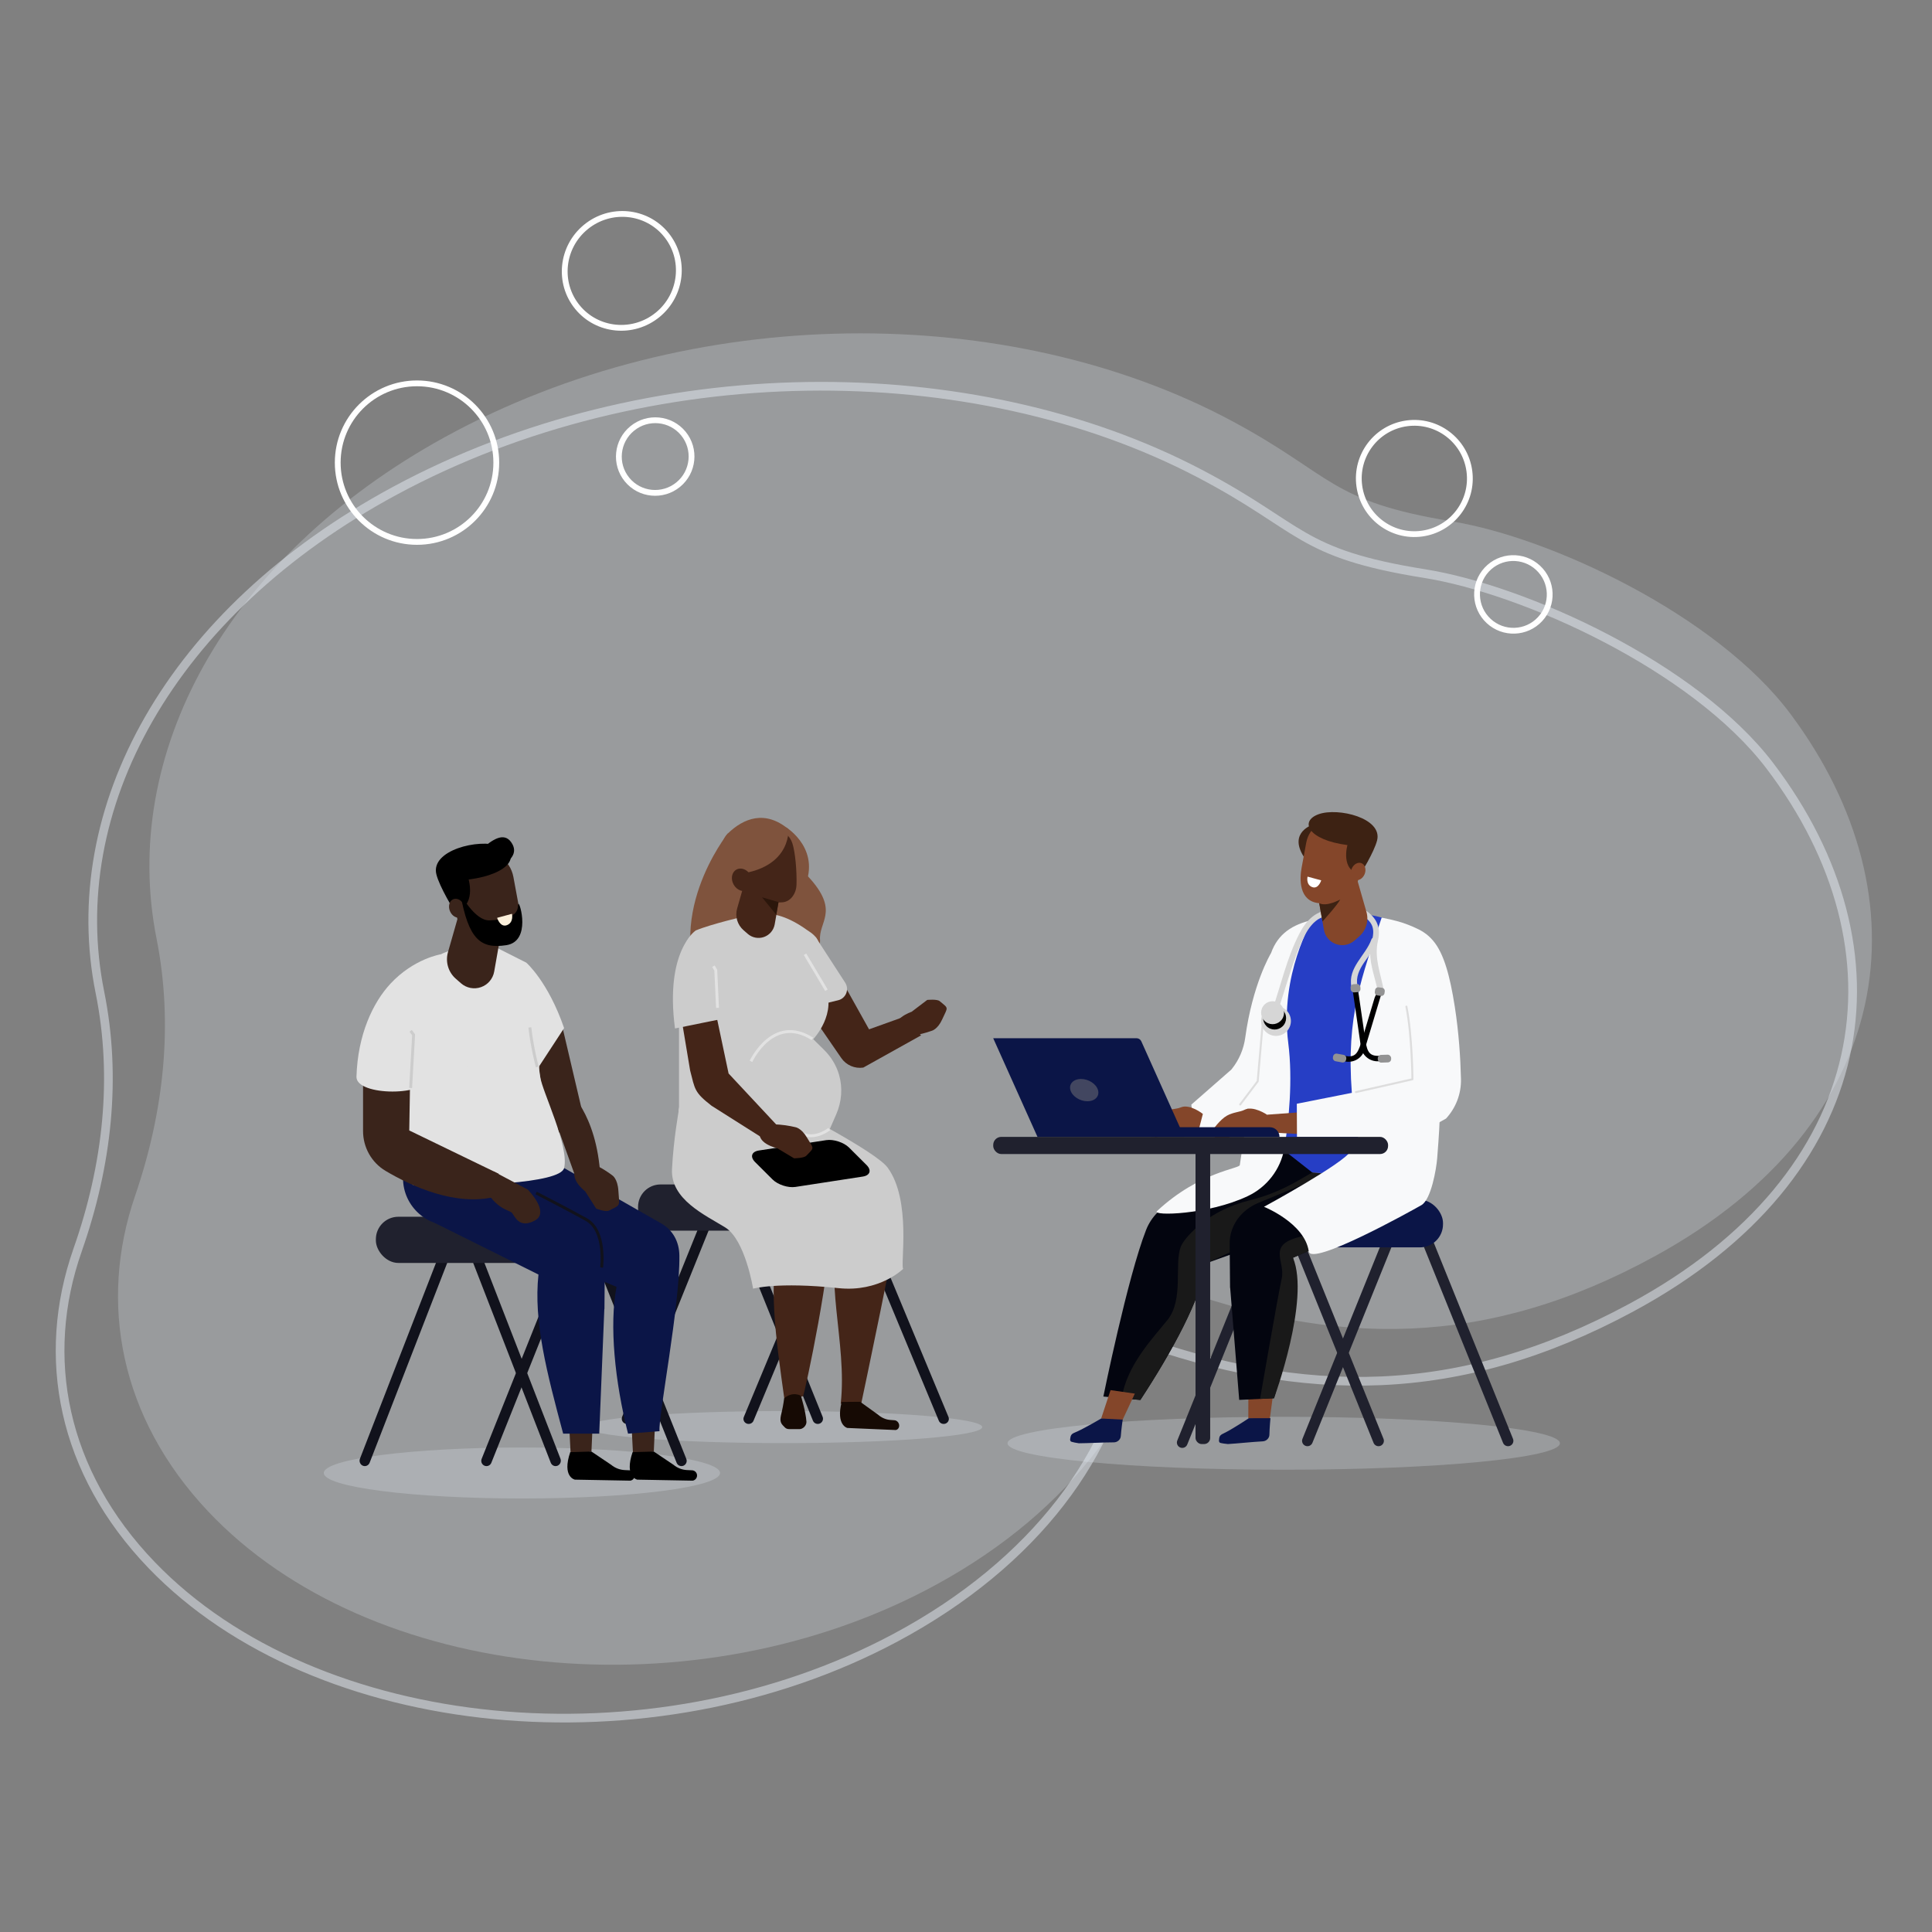 <?xml version="1.0" encoding="UTF-8"?><svg xmlns="http://www.w3.org/2000/svg" width="2000" height="2000" viewBox="0 0 2000 2000"><rect x="0" y="0" width="2000" height="2000" fill="#808080" stroke="none"/><g id="a"/><g id="b"/><g id="c"><g><path id="d" d="M139.78,1238.05c30.22-88.08,39.69-178.71,22.24-266.55-37.6-189.29,69.8-393.28,298.39-518.96,255.49-140.47,584.49-140.31,815.15-16.59,105.27,56.47,99.62,82.78,228.1,103.89,101.33,16.65,273.4,96.69,349.88,199.27,142.5,191.12,109.64,423.82-139.45,560.78-175.71,96.61-332.47,94.42-505.93,30.36-14.98,117.87-97.69,233.08-239.02,310.2-248.25,135.46-586.75,101.31-753.86-76.02-90.96-96.53-113.47-215.67-75.49-326.38Z" fill="#e6ecf5" opacity=".25"/><path id="e" d="M80.36,1293.92c30.99-88.13,40.8-178.78,23.08-266.61-38.16-189.25,71.85-393.41,305.58-519.41,261.23-140.83,597.39-141.12,832.89-17.7,107.48,56.33,101.67,82.65,232.92,103.59,103.51,16.51,279.21,96.33,357.21,198.82,145.33,190.95,111.45,423.71-143.24,561.02-179.67,96.86-339.82,94.88-516.96,31.05-15.47,117.9-100.13,233.23-244.64,310.56-253.83,135.81-599.64,102.11-770.14-75-92.81-96.42-115.64-215.54-76.69-326.3Z" fill="none" opacity=".5" stroke="#e6ecf5" stroke-miterlimit="10" stroke-width="9"/><circle id="f" cx="431.69" cy="478.92" r="82.07" fill="none" stroke="#fff" stroke-miterlimit="10" stroke-width="6"/><ellipse id="g" cx="643.65" cy="280.36" rx="59.31" ry="58.71" transform="translate(-32.09 470.78) rotate(-39.27)" fill="none" stroke="#fff" stroke-miterlimit="10" stroke-width="6"/><ellipse id="h" cx="678.26" cy="472.57" rx="37.66" ry="37.57" transform="translate(-145.95 536.1) rotate(-39.27)" fill="none" stroke="#fff" stroke-miterlimit="10" stroke-width="6"/><ellipse id="i" cx="1566.61" cy="615.27" rx="37.57" ry="37.66" transform="translate(49.38 1343.85) rotate(-47.09)" fill="none" stroke="#fff" stroke-miterlimit="10" stroke-width="6"/><ellipse id="j" cx="1464.11" cy="495.37" rx="57.48" ry="57.61" transform="translate(-53.78 203.77) rotate(-7.82)" fill="none" stroke="#fff" stroke-miterlimit="10" stroke-width="6"/><path d="M606.58,1477.31c0,9.16,91.83,16.59,205.12,16.59,113.28,0,205.12-7.43,205.12-16.59s-91.83-16.59-205.12-16.59c-113.28,0-205.12,7.43-205.12,16.59Z" fill="#e6ecf5" opacity=".25"/><g><path d="M978.89,1473.67h0c2.76-1.08,4.1-4.14,2.98-6.82l-97.97-235.46c-1.12-2.68-4.26-3.98-7.03-2.9h0c-2.76,1.08-4.1,4.14-2.98,6.82l97.98,235.46c1.12,2.68,4.26,3.98,7.03,2.9Z" fill="#11121c" fill-rule="evenodd"/><path d="M772.99,1473.67h0c-2.76-1.08-4.1-4.14-2.98-6.82l97.97-235.46c1.12-2.68,4.26-3.98,7.03-2.9h0c2.76,1.08,4.1,4.14,2.98,6.82l-97.97,235.46c-1.12,2.68-4.26,3.98-7.03,2.9Z" fill="#11121c" fill-rule="evenodd"/><path d="M647.03,1473.66h0c-2.76-1.12-4.1-4.26-2.98-7.03l97.97-242.57c1.12-2.76,4.26-4.1,7.03-2.98h0c2.76,1.12,4.1,4.26,2.98,7.03l-97.97,242.56c-1.12,2.76-4.26,4.1-7.03,2.98Z" fill="#11121c" fill-rule="evenodd"/><path d="M848.59,1473.66h0c2.76-1.12,4.1-4.26,2.98-7.03l-97.98-242.57c-1.12-2.76-4.26-4.1-7.03-2.98h0c-2.76,1.12-4.1,4.26-2.98,7.03l97.97,242.57c1.12,2.76,4.26,4.1,7.03,2.98Z" fill="#11121c" fill-rule="evenodd"/></g><rect x="660.51" y="1226.14" width="250.93" height="47.81" rx="23.26" ry="23.26" fill="#20212e"/><path d="M335.17,1524.83c0,14.58,91.83,26.39,205.12,26.39,113.28,0,205.12-11.82,205.12-26.39s-91.83-26.39-205.12-26.39c-113.28,0-205.12,11.82-205.12,26.39Z" fill="#e6ecf5" opacity=".25"/><g><path d="M707.48,1517.31h0c2.76-1.13,4.1-4.3,2.98-7.1l-97.97-244.96c-1.12-2.79-4.26-4.14-7.03-3.01h0c-2.76,1.13-4.1,4.3-2.98,7.1l97.98,244.96c1.12,2.79,4.26,4.14,7.03,3.01Z" fill="#11121c" fill-rule="evenodd"/><path d="M501.59,1517.31h0c-2.76-1.13-4.1-4.3-2.98-7.1l97.97-244.96c1.12-2.79,4.26-4.14,7.03-3.01h0c2.76,1.13,4.1,4.3,2.98,7.1l-97.97,244.96c-1.12,2.79-4.26,4.14-7.03,3.01Z" fill="#11121c" fill-rule="evenodd"/><path d="M375.62,1517.3h0c-2.76-1.16-4.1-4.43-2.98-7.31l97.97-252.35c1.12-2.88,4.26-4.26,7.03-3.1h0c2.76,1.16,4.1,4.43,2.98,7.31l-97.97,252.35c-1.12,2.88-4.26,4.26-7.03,3.1Z" fill="#11121c" fill-rule="evenodd"/><path d="M577.18,1517.3h0c2.76-1.16,4.1-4.43,2.98-7.31l-97.98-252.35c-1.12-2.88-4.26-4.26-7.03-3.1h0c-2.76,1.16-4.1,4.43-2.98,7.31l97.97,252.35c1.12,2.88,4.26,4.26,7.03,3.1Z" fill="#11121c" fill-rule="evenodd"/></g><rect x="389.1" y="1259.58" width="250.93" height="47.81" rx="23.26" ry="23.26" fill="#20212e"/><path d="M864.09,1001.88l35.54,63.68,34.65-12.44,19.25,18.66-59.86,33.38c-8.86,1.32-17.7-2.52-22.78-9.9l-41.46-60.21,36.13-18.36-1.48-14.81Z" fill="#442518" fill-rule="evenodd"/><path d="M891.54,1452.97c1.33-6.26,38.75-182.99,38.76-197.26,0-16.12-32.83-44.13-44.77-50.83l-44.98-20.84-89.09,31.78,120.44,55.66c-21.26,47.24,5.61,118.12-1.61,181.69l21.24-.21Z" fill="#442518" fill-rule="evenodd"/><path d="M831.35,1445.37c2.09-5.16,30.03-134.43,28.99-185.27-.29-14.05-7.48-26.89-20.05-35.79l-100.24-71.01-18.39,72.51,86.56,52.56c-14.23,47.38-4.83,107.82,3.76,169.94l19.37-2.94Z" fill="#442518" fill-rule="evenodd"/><path d="M890.4,1451.1l18.63,13.42c3.62,3.17,8,5.06,12.47,5.39l4.55,.34c2.03,.15,3.86,1.69,4.53,3.82h0c.93,2.92-.62,5.85-3.33,6.3l-50.11-2.15s-11.97-2.85-5.83-26.94l19.09-.16Z" fill="#160a04" fill-rule="evenodd"/><path d="M829.11,1444.9s5.06,16.46,5.72,26.85c.11,1.77-.67,3.73-2.1,5.26-1.43,1.52-3.34,2.43-5.11,2.42-3.81,0-8.17-.02-10.86-.03-1.68,0-3.16-.59-4.21-1.67-.63-.65-1.39-1.43-2.19-2.25-3.65-3.76-2.49-8.15-1-14.33,1.53-6.38,2.39-13.61,2.39-13.61,8.92-7.72,17.37-2.64,17.37-2.64Z" fill="#160a04" fill-rule="evenodd"/><path d="M821.45,1148.45s85.42,43.89,97.4,60.21c24.97,34.03,13.01,100.88,16.11,104.86,0,0-24.56,24.46-67,19.96-63.09-6.69-88.35,.55-88.35,.55,0,0-8.12-50.6-28.89-63.42-20.77-12.83-56.64-28.97-55.07-60.25,1.56-31.28,7.21-61.9,7.21-61.9h118.6Z" fill="#ccc" fill-rule="evenodd"/><path d="M813.95,856.58s38.68,23.59,16.86,66.03c-21.82,42.45-29.37,9.69-29.37,9.69,0,0-10.06-60.2,12.5-75.73Z" fill="#7f533d" fill-rule="evenodd"/><path d="M753.44,862.82s-71.43,89.32-20.72,174.14c41.32,69.11,117.92-44.57,116.19-63.5-1.73-18.93,19.41-29.32-9-62.39-28.41-33.07-86.48-48.26-86.48-48.26Z" fill="#7f533d" fill-rule="evenodd"/><path d="M702.9,1039.16c3.6-35.08-3.71-58.81,17.71-76.08,15.4-6.5,52.35-15.05,52.35-15.05l10.63-.85s1.58-.27,3.99-.68c12.82-2.18,29.17,2.89,47.49,16,26.18,16.21,1.09,22.87,18.21,57.22,14.46,29.01-11.4,56.04-11.4,56.04l11.1,10.96c7.21,7.12,12.65,15.87,15.51,25.59,.05,.16,.1,.33,.14,.49,3.86,13.46,2.66,27.87-2.95,40.71l-7.51,17.19s-165.77,24.53-155.27-24.84v-106.7Z" fill="#ccc" fill-rule="evenodd"/><path d="M810.75,906.82s-4.81,27.38-8.79,50.07c-1.06,6.04-5.3,11.04-11.08,13.08-5.79,2.04-12.22,.8-16.84-3.24-1.51-1.32-2.98-2.61-4.38-3.83-6.33-5.54-8.9-14.23-6.59-22.32,5.92-20.73,16.69-58.5,16.69-58.5l30.99,24.74h0Z" fill="#442518" fill-rule="evenodd"/><path d="M763.14,882.3c-1.32-8.04,4.12-15.63,12.16-16.95,8.58-1.41,19.4-3.2,27.98-4.61,8.04-1.32,14.4,4.42,16.95,12.16,3.01,9.13,4.77,28.82,4.3,43.26-.26,8.14-5.3,16.44-13.34,17.76-8.58,1.41-35.64-2.52-40.65-17.46-3.81-11.37-5.45-22.33-7.4-34.16h0Z" fill="#442518" fill-rule="evenodd"/><path d="M745.74,905.77s-4.49-31.15,7.7-42.94c16.39-15.84,38.5-24.58,62.76-4.51,0,0,4,48.26-70.46,47.45h0Z" fill="#7f533d" fill-rule="evenodd"/><path d="M759.47,915.71c3.28,5.84,9.85,8.37,14.68,5.65,4.83-2.71,6.09-9.64,2.81-15.48-3.28-5.84-9.85-8.37-14.68-5.65-4.83,2.71-6.09,9.64-2.81,15.48Z" fill="#442518" fill-rule="evenodd"/><polygon points="805.87 933.81 803.57 946.93 788.89 928.91 805.87 933.81" fill="#2b160b" fill-rule="evenodd"/><path d="M702.9,1039.16l11.53,69.06c5.04,19.29,4.01,22.37,22.25,36.5l58.22,36.84,10.65-15.33-51.32-54.96-16.72-79.16s-15.49,12.74-34.6,7.06Z" fill="#442518" fill-rule="evenodd"/><path d="M720.61,963.08s-32.51,20.65-21.87,101.58c0,0,60.97-12.47,62.33-12.46,1.36,0-5.25-72.42-5.25-72.42l-35.2-16.7Z" fill="#ccc" fill-rule="evenodd"/><path d="M844.2,969.84l30.73,47.4c4.5,6.94,.8,16.25-7.23,18.21l-28.34,6.92,4.84-72.53Z" fill="#ccc" fill-rule="evenodd"/><polyline points="742.78 1043.35 740.97 1004.34 738.54 1000.17" fill="none" fill-rule="evenodd" stroke="#e2e2e2" stroke-miterlimit="10" stroke-width="3"/><line x1="855.5" y1="1025.05" x2="833.37" y2="987.86" fill="none" stroke="#e2e2e2" stroke-miterlimit="10" stroke-width="3"/><path d="M823.41,1228.71l69.73-10.73c7.58-1.17,9.33-6.56,3.88-11.99l-18.03-17.97c-5.45-5.43-16.1-8.91-23.69-7.75l-69.73,10.73c-7.58,1.17-9.33,6.56-3.88,11.99l18.03,17.97c5.45,5.43,16.1,8.92,23.69,7.75Z" fill-rule="evenodd"/><path d="M964.61,1067.06s6.06-1.48,10.72-11.74c6.05-13.34,7.11-10.91-2.62-18.97-2.73-2.26-12.85-1.23-12.85-1.23l-16.14,12.26s-23.07,7.75-14.78,21.18c5.85,9.47,35.66-1.5,35.66-1.5Z" fill="#442518" fill-rule="evenodd"/><path d="M858.45,1168.79s-14.07,11.44-27.95,4.99" fill="none" fill-rule="evenodd" stroke="#e2e2e2" stroke-miterlimit="10" stroke-width="3"/><path d="M777.42,1098.72s22.96-49.38,63.59-23.25" fill="none" fill-rule="evenodd" stroke="#e2e2e2" stroke-miterlimit="10" stroke-width="3"/><path d="M823.25,1166.81s6.19,.81,11.93,10.51c7.47,12.61,8.26,10.07-.54,19.14-2.46,2.54-12.64,2.62-12.64,2.62l-17.37-10.43s-23.77-5.2-17-19.44c4.78-10.05,35.62-2.39,35.62-2.39Z" fill="#442518" fill-rule="evenodd"/><polygon points="582.8 1065.77 611.56 1188.2 580.65 1169.84 567.47 1189.94 565.37 1151.62 552.84 1078.06 582.8 1065.77" fill="#3a241b" fill-rule="evenodd"/><path d="M544.82,996.52s22.61,19.68,39.14,67.76l-33.07,50.59-6.07-118.35Z" fill="#e2e2e2" fill-rule="evenodd"/><polygon points="655.38 1507.09 676.82 1502.64 678.26 1469.58 653.7 1474.11 655.38 1507.09" fill="#3a241b" fill-rule="evenodd"/><path d="M566.69,1156.81s21.56,61.95,20.07,74.03c-2.79,22.62-15.14,38.66-15.14,38.66l-105.81-.83c-30.21-.24-53-27.52-47.88-57.29,.03-.15,.05-.29,.07-.43,.49-2.84,.93-5.69,1.31-8.55,1.81-13.4,7.25-53.59,7.25-53.59,32.87,21.31,92.43,30.08,144.62,16l-4.5-7.99Z" fill="#0b1547" fill-rule="evenodd"/><path d="M514.62,981.27c-13.16,19.85-28.59,5.24-33.73-1.78-.81-1.11-22.58,7.11-24.37,8.35-27.68,19.09-31.28,101.06-36.22,130.6-2.3,13.74-15.19,59.96-8.32,71.95,2.28,3.97,23.88,.93,28.13,1.69,18.04,3.21,98.93,9.49,110.03-2.9,11.03-12.3,2.76-35.21,4.89-49.77,11.2-76.51-10.22-142.88-10.22-142.88l-30.2-15.26Z" fill="#e2e2e2" fill-rule="evenodd"/><path d="M676.82,1502.64l20.47,13.77c3.94,3.27,8.84,5.17,13.95,5.41l5.21,.24c2.32,.11,4.32,1.7,4.94,3.94h0c.86,3.08-1.13,6.22-4.27,6.77l-57.47-1.05s-13.56-2.73-4.8-28.44l21.96-.64Z" fill-rule="evenodd"/><polygon points="590.83 1507.09 612.27 1502.64 613.71 1469.58 589.15 1474.11 590.83 1507.09" fill="#3a241b" fill-rule="evenodd"/><path d="M612.27,1502.64l20.47,13.77c3.94,3.27,8.84,5.17,13.95,5.41l5.21,.24c2.32,.11,4.32,1.7,4.94,3.94h0c.86,3.08-1.13,6.22-4.27,6.77l-57.47-1.05s-13.56-2.73-4.8-28.44l21.96-.64Z" fill-rule="evenodd"/><path d="M522.44,944.18s-5.94,33.7-10.86,61.62c-1.31,7.44-6.53,13.59-13.65,16.09-7.12,2.51-15.04,.98-20.72-4-1.86-1.63-3.67-3.22-5.38-4.72-7.79-6.82-10.94-17.53-8.09-27.48,7.3-25.51,20.6-71.99,20.6-71.99l38.11,30.48h0Z" fill="#3a241b" fill-rule="evenodd"/><path d="M531.45,907.72c-1.62-8.78-6.79-16.5-14.29-21.35-7.5-4.85-16.66-6.39-25.33-4.26h0c-16.78,4.11-27.43,20.6-24.29,37.59,1.81,9.77,3.78,20.47,5.49,29.74,1.16,6.27,4.85,11.78,10.2,15.24,5.36,3.46,11.9,4.56,18.09,3.04,5.74-1.41,11.84-2.9,17.49-4.29,12.32-3.02,20.14-15.12,17.84-27.59-1.59-8.61-3.45-18.66-5.2-28.13h0Z" fill="#3a241b" fill-rule="evenodd"/><path d="M485.13,910.47s8.3,28.75-14.63,32.72c0,0-15.5-24.77-18.78-38.15-6.11-24.88,43.71-37.14,65.71-29.32,22,7.81,12.23,29-32.3,34.76h0Z" fill-rule="evenodd"/><path d="M469.23,930.86c4.03-1.66,9.02,1.16,11.14,6.3,2.12,5.14,.58,10.67-3.45,12.33-4.03,1.66-9.02-1.16-11.14-6.31-2.12-5.14-.58-10.67,3.45-12.33h0Z" fill="#3a241b" fill-rule="evenodd"/><path d="M536.7,935.78c1.21-2.72,13.66,38.74-12.69,42.68-26.35,3.94-38.98-5.57-47.5-53.58,0,0,14.77,28.52,30.4,27.9,32.66-1.28,28.35-13.73,29.8-17h0Z" fill-rule="evenodd"/><path d="M490.18,907.19s55.51-12.43,38.91-35.46c-15.36-21.3-47.72,32.81-57.25,25.14l18.33,10.31Z" fill-rule="evenodd"/><path d="M529.99,945.97l-15.38,4.16s3.14,10.42,10.3,7.54c7.16-2.88,5.08-11.7,5.08-11.7Z" fill="#fcf0db" fill-rule="evenodd"/><path d="M682.74,1481.55c-1.48-15.24,21.27-129.96,20.55-181.9-.2-14.36-6.81-26.17-18.42-32.96l-100.9-57.55-85.42,63.71,139.69,59.35c-7.66,39.21-1.77,98.07,11.9,151.91l32.61-2.57Z" fill="#0b1547" fill-rule="evenodd"/><path d="M450.06,1265.94l5.63-23.31,81.14-5.47,59.94,26.77c18.06,8.07,29.51,25.26,29.35,44.06l-.4,47.1-.12-.06-5.27,129.08h-37.35c-16.81-62.74-30.82-116.09-25.57-164.71l-107.36-53.46Z" fill="#0b1547" fill-rule="evenodd"/><path d="M552.71,1092.71c-15.69,41.85-132.61-3.07-119.32-23.17,18.55-28.04-8.14,19.35-13.09,48.9-2.3,13.74-15.19,59.96-8.32,71.95,2.28,3.97,11.5,36.06,15.82,36.22,57.23,2.07,152.2-1.3,156.16-17.46,5.58-22.77-22.81-79.67-24.69-94.27-4.87-37.85-6.57-22.17-6.57-22.17Z" fill="#e2e2e2" fill-rule="evenodd"/><path d="M510.88,1212.6l35.47,18.86s23.29,23.28,7.35,32.01c-15.95,8.73-20.64-4.02-23.48-7.66-2.85-3.64-16.47-2.86-29.68-27.91l10.35-15.31Z" fill="#3a241b" fill-rule="evenodd"/><path d="M375.83,1101.65v69.22c0,16.9,8.81,32.63,23.34,41.25,26.89,15.95,72.68,37.04,113.93,26.64l3.15-23.66-92.59-44.86,1.51-90.21-49.35,21.63Z" fill="#3a241b" fill-rule="evenodd"/><path d="M456.52,987.84s-28.04,4.37-52.29,30.44c-18.13,19.5-33.99,52.78-35.22,96.6,0,20.11,74.63,20.11,74.63,0l12.88-127.04Z" fill="#e2e2e2" fill-rule="evenodd"/><path d="M622.82,1312.15s4.87-38.15-16-49.74c-20.87-11.59-51.84-27.4-51.84-27.4" fill="none" fill-rule="evenodd" stroke="#11121c" stroke-miterlimit="10" stroke-width="3"/><path d="M556.18,1104.48s-5.28-19.37-7.67-40.9" fill="none" fill-rule="evenodd" stroke="#ccc" stroke-miterlimit="10" stroke-width="3"/><polyline points="425.1 1126.29 428.16 1071.24 425.1 1067.09" fill="none" fill-rule="evenodd" stroke="#ccc" stroke-miterlimit="10" stroke-width="3"/><path d="M633.9,1216.77s5.47,3.25,6.25,15.93c1.01,16.49,2.98,14.05-9.72,20.49-3.56,1.8-13.23-2.01-13.23-2.01l-11.44-17.94s-20.02-14.73-6.75-27.54c9.36-9.04,34.89,11.07,34.89,11.07Z" fill="#3a241b" fill-rule="evenodd"/><path d="M586.79,1127.34s31.09,24.24,34.77,91.15l-26.34-1.58-17.39-48.47,8.96-41.1Z" fill="#3a241b" fill-rule="evenodd"/><path d="M1614.84,1494.07c0,15.13-128.01,27.4-285.93,27.4-157.91,0-285.92-12.27-285.92-27.4s128.01-27.4,285.92-27.4c157.91,0,285.93,12.27,285.93,27.4Z" fill="#e6ecf5" opacity=".25"/><path d="M1563.18,1496.7h0c2.84-1.15,4.22-4.38,3.07-7.23l-100.79-249.53c-1.15-2.84-4.38-4.22-7.23-3.07h0c-2.84,1.15-4.22,4.38-3.07,7.23l100.79,249.53c1.15,2.84,4.38,4.22,7.23,3.07Z" fill="#20212e" fill-rule="evenodd"/><path d="M1351.37,1496.7h0c-2.84-1.15-4.22-4.38-3.07-7.23l100.79-249.53c1.15-2.84,4.38-4.22,7.23-3.07h0c2.84,1.15,4.22,4.38,3.07,7.23l-100.79,249.53c-1.15,2.84-4.38,4.22-7.23,3.07Z" fill="#20212e" fill-rule="evenodd"/><path d="M1429.13,1496.7h0c2.84-1.15,4.22-4.38,3.07-7.23l-100.79-249.53c-1.15-2.84-4.38-4.22-7.23-3.07h0c-2.84,1.15-4.22,4.38-3.07,7.23l100.79,249.53c1.15,2.84,4.38,4.22,7.23,3.07Z" fill="#20212e" fill-rule="evenodd"/><rect x="1235.66" y="1242.08" width="258.14" height="49.19" rx="23.93" ry="23.93" fill="#0b1547"/><path d="M1444.56,955.99c30.8,18.17,31.7,110.78,36.95,142.2,2.44,14.61,10.6,63.79,3.29,76.54-2.42,4.22-19.84,.97-24.37,1.77-19.19,3.42-105.21,10.1-117.03-3.08-11.73-13.09-16.62-45.98-18.88-61.46-11.91-81.37,34.08-159.61,34.08-159.61,0,0,52.59-16.05,85.95,3.63Z" fill="#263ec5" fill-rule="evenodd"/><path d="M1330.8,1068.5c19.59,45.19,141.92-3.06,126.34-24.77-21.74-30.3,10.01,20.9,17.27,52.79,3.37,14.83,20.26,64.73,13.68,77.66-2.18,4.28-9.94,38.89-14.56,39.05-61.2,2.12-155.33,5.45-160.64-11.99-7.49-24.58,17.45-66.6,18.5-82.34,2.71-40.83-.59-50.39-.59-50.39Z" fill="#263ec5" fill-rule="evenodd"/><path d="M1142.19,1445.69s25-123.38,44.27-172.54c5.33-13.59,16.33-24.66,30.68-30.88l114.43-49.61,74.77,58.69-157.36,56.27c-6.12,37.26-35.24,90.86-68.48,141.61l-38.3-3.53Z" fill="#03050f" fill-rule="evenodd"/><path d="M1161.32,1447.45c4.58-34.21,34.1-64.39,47.42-81.23,16.93-21.41,6.6-57.67,13.64-75.63,2-5.1,7.59-11.67,14.55-18.21,15.45-14.52,35.29-24.48,56.84-29.87,29.17-7.3,46.45-18.17,64.64-28.77l78.48,7.34-187.93,86.54c-6.12,37.26-35.24,90.86-68.48,141.61l-19.16-1.76Z" fill="#191919" fill-rule="evenodd"/><path d="M1358.61,952.35c-20.65,4.66-35.71,14.28-42.81,34.23-1.18,1.97-19.22,32.89-26.75,87.67-1.62,11.77-6.34,22.9-13.75,32.18l-.66,.82-41.39,36.26,1.9,14.66,4.91,14.73c21.05-5.8,38.07-14.63,52.18-25.65-4.9,33.15-8.78,58.65-8.78,58.65,.74,3.94-41.53,6.55-85.84,47.9-5.38,5.02,52.8,4,94.2-15.66,19.67-9.34,33.76-27.51,37.62-48.95,.04-.23,.08-.44,.11-.63,4.61-27.45,8.92-70.7,4.07-108.71-9.12-71.45,24.97-127.51,24.97-127.51Z" fill="#f8f9fa" fill-rule="evenodd"/><polygon points="1292.25 1468.11 1292.31 1438.65 1318.22 1440.95 1314.31 1470.18 1292.25 1468.11" fill="#84462a" fill-rule="evenodd"/><path d="M1261.87,1491.12c-.06,.86,.23,1.68,.83,2.27,.6,.58,7.5,1.53,8.4,1.49,8.53-.44,24.87-2.23,36.17-2.81,1.76-.09,3.48-.87,4.76-2.15,1.29-1.28,2.03-2.96,2.05-4.65,.1-6.34,1.08-17.18,1.08-17.18h-22.33s-17.65,11.8-26.54,15.95c-3.72,1.74-4.14,3.24-4.42,7.09h0Z" fill="#0b1547" fill-rule="evenodd"/><polygon points="1139.91 1468.43 1149.65 1439.04 1174.78 1442.67 1161.26 1471.63 1139.91 1468.43" fill="#84462a" fill-rule="evenodd"/><path d="M1221.79,1498.46h0c-2.84-1.15-4.22-4.38-3.07-7.23l100.79-249.53c1.15-2.84,4.38-4.22,7.23-3.07h0c2.84,1.15,4.22,4.38,3.07,7.23l-100.79,249.53c-1.15,2.84-4.38,4.22-7.23,3.07Z" fill="#20212e" fill-rule="evenodd"/><path d="M1441.52,1257.2l3.04-30.28-81.7-6.61-60.36,24.98c-18.19,7.53-29.72,24-29.56,42.23l.41,45.66,.12-.06,9.35,116.04,36.05-1.71c16.93-60.54,29.82-93.92,19.63-145.46l103.02-44.8Z" fill="#03050f" fill-rule="evenodd"/><path d="M1107.81,1489.85c-.11,.86,.15,1.69,.71,2.3,.56,.61,7.41,1.92,8.31,1.92,8.54,0,24.95-.95,36.26-.95,1.76,0,3.52-.69,4.87-1.9,1.35-1.21,2.18-2.85,2.29-4.54,.42-6.33,1.96-17.1,1.96-17.1l-22.3-1.15s-18.24,10.87-27.32,14.57c-3.81,1.55-4.3,3.03-4.78,6.85h0Z" fill="#0b1547" fill-rule="evenodd"/><rect x="1237.6" y="1186.64" width="15.18" height="308.24" rx="6.27" ry="6.27" fill="#20212e"/><path d="M1318.87,1447.46s37.56-102.29,19.63-145.46l106.06-45.41s40.24-11.96,40.24-46.91l-47.87,16.62s-48.49,45-87.84,53.28c-39.35,8.28-18.12,25.37-22.26,44.01-4.14,18.64-22.43,124.55-22.43,124.55l14.47-.69Z" fill="#191919" fill-rule="evenodd"/><path d="M1311.6,1153.93s-14.27-9.76-23.38-5.02c-4.34,2.26-11.56,2.38-18.05,5.98-7.13,3.96-14.82,14.86-14.82,14.86,0,0-.03,10.1,8.96,11.85,3.21,.63,12.83-7.95,12.83-7.95,8.68,3.1,19.06,3.04,30.82,.38l3.65-20.1Z" fill="#84462a" fill-rule="evenodd"/><path d="M1245.19,1153.12s-13.51-10.78-22.95-6.72c-4.5,1.93-11.71,1.52-18.44,4.64-7.4,3.43-15.87,13.73-15.87,13.73,0,0-.77,10.07,8.06,12.48,3.16,.86,13.38-6.99,13.38-6.99,8.43,3.73,18.78,4.43,30.71,2.64l5.11-19.78Z" fill="#84462a" fill-rule="evenodd"/><polygon points="1311.6 1153.93 1356.84 1150.6 1358.61 1174.73 1301.97 1171.6 1311.6 1153.93" fill="#84462a" fill-rule="evenodd"/><path d="M1324.53,1176.9h-132.35v-10.01h122.33c5.53,0,10.01,4.48,10.01,10.01h0Z" fill="#0b1547" fill-rule="evenodd"/><path d="M1512.39,1116.88c-.52-22-2.24-48.11-6.42-74.9-4.91-31.41-11.24-54.98-22.27-68-6.72-7.94-13.22-11.2-20.7-14.49-7.38-3.25-15.08-5.75-22.96-7.47l-9.73-2.13c-20.46,61.29-36.95,101.24-30.88,181.42l-56.97,11.3,.16,34.29h111.1l22.15-7.2,21.05-11.77c9.91-10.77,15.85-25.23,15.47-41.04Z" fill="#f8f9fa" fill-rule="evenodd"/><path d="M1225.88,1176.9h-151.88l-45.83-102.13h148.4c2.12,0,4.04,1.24,4.9,3.17l44.4,98.96Z" fill="#0b1547" fill-rule="evenodd"/><path d="M1413.57,1166.88s-1.35-3.29-15.38,24.65c-6.2,12.35-89.71,57.73-89.71,57.73,0,0,42.14,16.86,46.35,46.17,2.28,15.85,105.24-41.35,116.58-47.86,10.09-5.79,15.49-37.44,16.37-48.58,4.13-52.33,1.92-44.11,1.92-44.11l-76.14,11.99Z" fill="#f8f9fa" fill-rule="evenodd"/><path d="M1136.66,1128.48c1.81,6.37-3.12,11.53-11.01,11.53s-15.74-5.16-17.55-11.53c-1.81-6.37,3.12-11.53,11.01-11.53s15.74,5.16,17.55,11.53Z" fill="#424660" fill-rule="evenodd"/><rect x="1028.18" y="1176.9" width="408.76" height="17.76" rx="8.32" ry="8.32" fill="#20212e"/><path d="M1403.7,1130.52l58.44-13.28s-.25-45.1-6.24-75.22" fill="none" fill-rule="evenodd" stroke="#ddd" stroke-linecap="round" stroke-linejoin="round" stroke-width="2.06"/><polyline points="1283.83 1143.36 1301.97 1119.34 1307.49 1055.3" fill="none" fill-rule="evenodd" stroke="#ddd" stroke-linecap="round" stroke-linejoin="round" stroke-width="2.06"/><g><path d="M1409.94,947.45c7,4.46,12.03,9.42,11.6,18.43-.33,6.95-3.18,13.36-3.16,20.44,.03,13.89,5.61,26.91,7.95,40.43,.69,3.98,6.91,3.03,6.22-.98-3.1-17.93-10.28-33.72-6.06-52.17,3.28-14.33-1.88-24.27-14.09-32.04-3.4-2.17-4.16-.75-3.97-.29l1.5,6.18Z" fill="#d6d6d6"/><path d="M1419.64,972.57c-5.93,16.6-24.57,28.91-20.66,48.81,.78,3.96,7.01,3.01,6.22-.98-3.54-17.98,14.86-30.32,20.28-45.49,1.36-3.81-4.48-6.16-5.84-2.34h0Z" fill="#d6d6d6"/><path d="M1422.66,1034.02l-13.97,46.56c-3.39,9.96-6.07,15.41-18.65,11.92-.39,1.77-.76,3.54-1.06,5.33l1.94,.58c9.17,2.75,18.9-2.38,21.65-11.55l16.74-55.79c2.75-9.17-3.96-6.05-6.66,2.95Z"/><path d="M1383.34,1091.27h6.85c1.93,0,3.51,1.57,3.51,3.51v.99c0,1.93-1.57,3.5-3.5,3.5h-6.85c-1.93,0-3.5-1.57-3.5-3.5v-.99c0-1.93,1.57-3.5,3.5-3.5Z" transform="translate(2555.1 2421.07) rotate(-169.69)" fill="#939393"/><path d="M1406.62,1030.12l6.99,48.1c1.89,10.35,3.74,16.14,16.7,14.53,.13,1.81,.24,3.62,.26,5.43l-2,.29c-9.47,1.38-18.35-5.13-19.73-14.6l-8.38-57.64c-1.38-9.47,4.8-5.4,6.15,3.89Z"/><rect x="1426.21" y="1091.98" width="13.86" height="8" rx="3.51" ry="3.51" transform="translate(-35.14 47.54) rotate(-1.88)" fill="#939393"/><path d="M1426.55,1022.32h3.51c1.82,0,3.3,1.48,3.3,3.3v1.88c0,1.82-1.48,3.3-3.3,3.3h-3.51c-1.82,0-3.3-1.48-3.3-3.3v-1.88c0-1.82,1.48-3.3,3.3-3.3Z" transform="translate(2703.7 2237.87) rotate(-172.18)" fill="#939393"/><rect x="1398.12" y="1018.87" width="10.12" height="8.48" rx="3.3" ry="3.3" transform="translate(2872.12 1949.31) rotate(176.14)" fill="#939393"/></g><g><path d="M1322.28,1048.18c7.88-22.97,14.1-46.7,23.42-69.14,6.12-14.73,14.95-31.96,33.32-31.25,3.67,.14,4.56-5.56,.85-5.7-16.94-.65-27.43,10.28-34.79,24.49-12.82,24.71-19.07,53.06-28.07,79.27-1.2,3.49,4.07,5.84,5.27,2.33h0Z" fill="#d6d6d6"/><path d="M1308.24,1048.17c-4.85,7-3.1,16.61,3.9,21.46,7,4.85,16.61,3.1,21.46-3.9,4.85-7,3.1-16.61-3.9-21.46-7-4.85-16.61-3.1-21.46,3.9Z" fill="#d6d6d6"/><path d="M1309.72,1047.13c-3.73,5.39-2.39,12.8,3.01,16.53,5.39,3.73,12.79,2.39,16.53-3.01,3.73-5.39,2.39-12.8-3.01-16.53-5.39-3.73-12.79-2.39-16.53,3.01Z"/><path d="M1307.61,1041.59c-3.73,5.39-2.39,12.8,3.01,16.53,5.39,3.73,12.79,2.39,16.53-3.01,3.73-5.39,2.39-12.8-3.01-16.53-5.39-3.73-12.79-2.39-16.53,3.01Z" fill="#d6d6d6"/></g><path d="M1360.52,905.84s5.47,31.01,10,56.7c1.21,6.84,6.01,12.5,12.56,14.81,6.56,2.31,13.84,.9,19.07-3.68,1.71-1.5,3.38-2.96,4.95-4.34,7.16-6.28,10.06-16.13,7.44-25.29-6.72-23.48-18.95-66.24-18.95-66.24l-35.07,28.05h0Z" fill="#84462a" fill-rule="evenodd"/><path d="M1359.51,853.51s-25.93,7.52-10.1,32.94c15.83,25.41,10.1-32.94,10.1-32.94h0Z" fill="#3d2213" fill-rule="evenodd"/><path d="M1352.23,872.29c1.49-8.08,6.25-15.18,13.15-19.64,6.9-4.46,15.33-5.88,23.31-3.92h0c15.44,3.79,25.24,18.96,22.36,34.59-1.66,8.99-3.48,18.84-5.06,27.37-1.07,5.77-4.46,10.84-9.39,14.03-4.93,3.18-10.95,4.2-16.65,2.8-5.28-1.29-8.97,7.96-14.3,7.48-21.37-1.94-20.33-25.34-18.21-36.82,1.46-7.92,3.17-17.17,4.78-25.88h0Z" fill="#84462a" fill-rule="evenodd"/><path d="M1394.86,874.82s-7.64,26.46,13.46,30.11c0,0,14.26-22.8,17.28-35.11,5.62-22.9-40.22-34.17-60.47-26.98-20.25,7.19-11.25,26.68,29.72,31.98h0Z" fill="#3d2213" fill-rule="evenodd"/><path d="M1409.48,893.58c-3.71-1.53-8.3,1.07-10.25,5.8-1.95,4.73-.53,9.82,3.17,11.35,3.71,1.53,8.3-1.07,10.25-5.8,1.95-4.73,.53-9.81-3.17-11.34h0Z" fill="#84462a" fill-rule="evenodd"/><path d="M1353.57,907.49l14.15,3.83s-2.89,9.59-9.48,6.94-4.67-10.77-4.67-10.77Z" fill="#fff" fill-rule="evenodd"/><path d="M1365.65,934.98l3.35,18.99s16.1-17.82,18.41-22.84c0,0-14.06,7.9-21.76,3.85Z" fill="#3d2213" fill-rule="evenodd"/></g></g></svg>